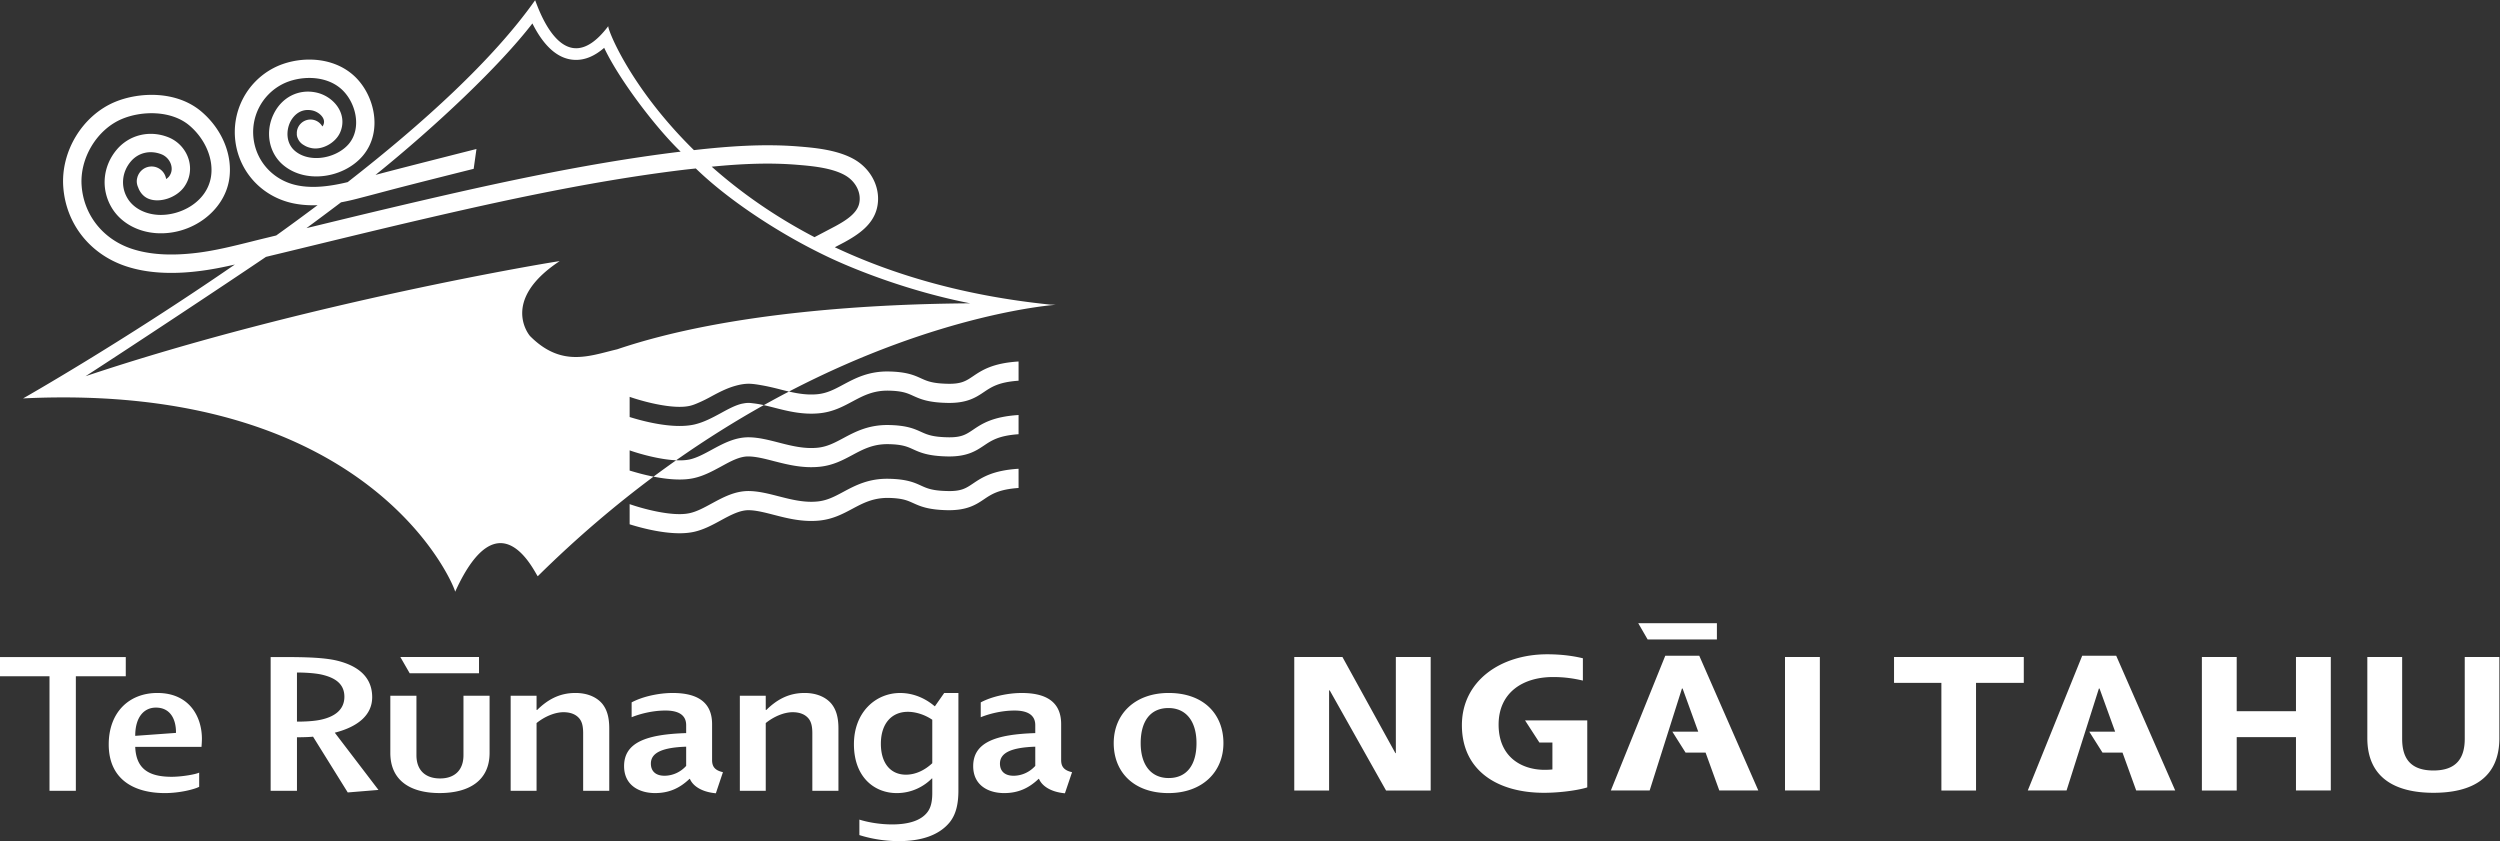 <svg version="1.1" id="svg2" width="512.92" height="172.573" xmlns="http://www.w3.org/2000/svg"><rect width="100%" height="100%" fill="#333333" stroke="none"/><g id="g8" transform="matrix(1.333 0 0 -1.333 0 172.573)"><g id="g10" transform="scale(.1)"><path d="M1434.91 119.949c-10.94-10.258-25.08-17.668-40.51-17.668-23.47 0-38.61 17.348-38.61 47.59 0 30.891 16.42 49.16 41.5 49.16 12.86 0 26.68-4.761 37.62-12.211zm0-23.48v-22.52c0-13.18-2.24-22.468-7.41-29.238-9.66-12.86-28.61-18.992-54.33-18.992-17.71 0-36.02 2.883-50.47 7.41v-23.8C1336.84 4.8 1358.39 0 1383.47 0c35.01 0 62.38 9.328 78.48 29.29 9.3 11.85 13.18 27.32 13.18 48.831V228h-21.87l-14.19-20.281h-.6C1425.25 218.98 1406.94 228 1385.39 228c-37.62 0-71.07-29.57-71.07-78.809 0-50.48 31.21-75.242 65.91-75.242 23.19 0 41.86 10.262 54.04 22.52zm-173.79 396.937c20.79 2.082 36.14 10.254 50.96 18.184 16.5 8.82 32.13 17.031 55.72 16.672 21.19-.481 28.77-3.926 37.54-7.891 10.82-4.894 23.04-10.461 53.21-11.016 30.12-.441 43.9 8.653 56 16.825 11.66 7.851 22.72 15.226 53.17 17.383v29.57c-40.03-2.488-56.57-13.621-69.83-22.52-10.86-7.332-18.07-12.215-38.78-11.777-24 .402-32.09 4.082-41.43 8.332-10.25 4.687-21.91 9.98-49.24 10.535-31.4.801-52.19-10.371-70.47-20.144-13.37-7.18-24.91-13.34-39.78-14.786-20.63-2.082-40.66 3.086-60.05 8.055-15.42 3.965-30 7.688-44.79 8.008-21.87.402-40.22-9.57-58.05-19.227-11.62-6.328-22.59-12.304-33.61-14.746-27-6.125-74.557 7.45-92.585 13.828v-31.054c16.786-5.246 48.475-13.782 76.835-13.782 7.82 0 15.43.684 22.32 2.208 15.1 3.398 28.44 10.656 41.34 17.707 15.02 8.171 29.45 15.859 43.15 15.585 11.3-.207 24.28-3.527 37.94-7.05 20.87-5.41 44.51-11.465 70.43-8.899m253.43 115.5c11.66 7.852 22.72 15.262 53.17 17.391v29.562c-39.99-2.519-56.57-13.586-69.83-22.558-10.86-7.324-17.99-12.141-38.78-11.738-24 .449-32.05 4.128-41.43 8.339-10.25 4.649-21.91 9.969-49.24 10.536-31.44.675-52.16-10.379-70.43-20.157-13.41-7.168-24.99-13.34-39.78-14.785-20.67-2.039-40.7 3.047-60.05 8.059-15.46 3.965-30.01 7.695-44.83 8.008-21.87.398-40.22-9.571-58.01-19.231-11.66-6.328-22.63-12.293-33.65-14.824-6.13-1.317-13.34-1.68-21-1.317a1802.418 1802.418 0 01-34.85-25.195c12.86-2.531 26.84-4.414 40.1-4.414 7.85 0 15.43.645 22.32 2.246 15.1 3.367 28.44 10.613 41.38 17.625 14.98 8.215 29.09 16.106 43.11 15.625 11.34-.242 24.24-3.523 37.94-7.09 20.87-5.332 44.51-11.414 70.47-8.816 20.71 2.012 36.1 10.223 50.96 18.191 16.46 8.809 32.09 17.149 55.68 16.621 21.19-.437 28.77-3.925 37.54-7.89 10.78-4.922 23.04-10.449 53.21-11.016 30.08-.555 43.9 8.692 56 16.828m-335.96-385.117h-39.86V77.481h39.86V181.73c11.9 9.61 27.64 16.7 41.5 16.7 10.58 0 19.59-3.25 25.08-10.621 3.53-4.84 5.13-11.618 5.13-21.547V77.481h40.18v95.828c0 18.031-3.84 29.613-10.93 38.3-9.34 10.942-24.12 16.43-41.15 16.43-25.72 0-43.75-11.301-58.85-26.09h-.96zm-176.79-104.48c0 16.382 16.7 24.75 54.32 26.043v-29.571c-8.65-9.66-20.91-15.152-33.41-15.152-13.54 0-20.91 7.051-20.91 18.68m-41.23-3.848c0-29.961 23.84-41.512 47.68-41.512 21.83 0 38.22 7.742 53 21.88h.64c3.53-8.977 15.46-19.95 39.94-22.2l10.9 32.492c-12.86 2.848-16.71 9.02-16.71 18.668v55.289c0 38.902-29.93 47.922-60.81 47.922-20.56 0-45.636-5.168-63.022-14.469v-22.84c12.582 5.137 32.172 10.297 52.082 10.297 17.39 0 31.85-5.16 31.85-22.508v-12.218c-60.132-1.93-95.55-13.821-95.55-50.801M825.84 223.789h-39.86V77.481h39.86V181.73c11.898 9.61 27.687 16.7 41.508 16.7 10.617 0 19.59-3.25 25.078-10.621 3.566-4.84 5.129-11.618 5.129-21.547V77.481h40.179v95.828c0 18.031-3.804 29.613-10.894 38.3-9.336 10.942-24.16 16.43-41.184 16.43-25.718 0-43.707-11.301-58.855-26.09h-.961zm-184.883 0h-40.184V135.73c0-42.468 30.848-61.742 75.918-61.742 45.352 0 76.84 19.274 76.84 61.742v88.059h-40.187v-91.617c0-23.16-13.856-35.703-36.016-35.703-22.512 0-36.371 12.543-36.371 35.703zm-10.375 34.57h106.684v25.082h-121.11zm-136.816-1.757c20.511-4.493 36.297-13.473 36.297-34.372 0-19.269-13.821-30.89-37.938-35.699-11.262-2.242-26.039-2.609-35.055-2.609v75.598c9.938 0 25.356-.629 36.696-2.918m21.836 21.91c-24.801 5.129-59.493 4.808-99.036 4.808V77.48h40.504v82.372c8.375 0 18.95.277 24.758.918l53.402-85.848 47.274 3.887-67.227 88.089c35.379 9.024 57.571 27.012 57.571 54.684 0 36.977-30.883 51.117-57.246 56.93M208.125 162.051c0 28.961 13.539 43.469 31.848 43.469 22.836 0 31.211-18.989 30.886-38.938zM167.34 148.91c0-53.73 38.539-74.96 86.496-74.96 22.797 0 45.309 5.78 52.723 9.66v21.878c-4.809-2.609-26.364-6.457-42.465-6.457-38.262 0-54.649 14.789-55.969 46.039h101.996c.281 3.16.641 8.969.641 12.5 0 33.809-19.266 70.469-68.504 70.469-44.391 0-74.918-30.609-74.918-79.129m26.238 134.41H0v-29.558h76.195V77.481h40.547v176.281h76.836zM1495.28 827.766c-141.98-.797-372.7-12.297-545.405-70.789-15.582-3.61-31.531-8.614-48.035-10.778-27.16-3.562-55.688.602-86.094 31.25 0 0-47.152 53.961 45.594 115.215-4.371 0-392.293-63.934-730.055-177.23.16.039.278.117.438.156 71.672 46.39 208.925 137.133 277.632 183.648 2.844.68 5.813 1.442 8.653 2.121 24.117 5.77 48.238 11.7 72.394 17.547 37.778 9.172 75.641 18.348 113.536 27.364 142.703 33.691 294.617 68.19 445.532 86.66 9.33 1.12 23.36 2.6 21.51 2.36 49-47.556 118.55-92.466 174.39-121.63 10.34-5.41 21-10.734 31.89-15.863 41.75-19.594 123.16-51.762 215.94-70.031h2.08m-241.61 101.836c5.49-2.883 5.49-2.883 0-.039-63.66 33.214-115.86 70.867-158.25 108.487 47.03 4.61 89.34 6.37 131.48 2.93 21.04-1.73 52.81-4.33 73.6-16.07 16.86-9.49 25.84-27.68 21.75-44.144-3.6-14.586-19.67-25.121-36.29-34.176zm-206.04 131.568c-.56-.04-1.09-.12-1.65-.16-152.312-18.67-305.109-53.33-448.535-87.217-37.976-8.977-75.879-18.188-113.734-27.402-4.047-.961-8.051-1.922-12.016-2.887 14.703 10.816 34.493 25.523 53.2 39.703a376.222 376.222 0 0126.562 6.012c16.023 4.125 32.012 8.375 47.992 12.621 40.262 10.61 129.606 32.93 129.606 32.93l4.285 30.53s-106.043-26.85-141.141-36.1c-4.726-1.24-9.492-2.52-14.265-3.81 93.589 75.56 191.421 168.07 241.5 233.16 18.707-37.25 41.304-56.12 67.261-56.12 14.625 0 29.047 6.25 43.227 18.59 22.199-47.44 78.328-121.95 117.708-159.85m-478.107-37.98c-8.414-2.21-16.828-4.41-25.156-6.61-1.164-.28-2.363-.56-3.527-.88 1.164.32 2.363.6 3.488.88 8.367 2.2 16.781 4.4 25.195 6.61M407.07 898.676c-4.164-1.039-8.328-2.086-12.578-3.125-7.129-1.801-14.383-3.528-21.59-5.289 7.207 1.761 14.461 3.488 21.59 5.289 4.25 1.039 8.414 2.086 12.578 3.125m1208.96-72.832c-5.17.238-12.78.515-22.24.801 9.42-.286 17.11-.563 22.28-.801-133.09 13.578-242.3 46.39-331.16 88.219l14.43 7.566c22.43 12.262 44.11 27.125 50.36 52.324 7.13 28.767-7.38 59.857-35.3 75.637-26.24 14.75-61.69 17.67-85.17 19.59-53.68 4.41-108.69.32-161.17-5.61-4.97-.56-4.97-.52 0 0-99.677 98-134.091 188.62-131.728 190.98-73.152-97.23-112.812 44.39-112.812 39.58-64.7-91.66-172.747-189.65-288.407-279.83h-.043c-23.757-5.73-52.359-10.38-78.199-4.82-34.777 7.34-60.738 34.38-66.183 68.75-5.61 35.38 11.898 70.11 43.546 86.62 25.079 13.06 65.34 15.14 90.504-6.73 22.914-19.95 32.891-60.53 11.977-85.17-10.059-11.78-27.164-19.99-44.59-21.35-15.062-1.17-28.645 2.64-38.262 10.85-13.941 11.98-13.457 31.37-7.168 44.35 2.602 5.29 12.578 22.07 33.692 17.87 7.172-1.44 13.98-6.25 16.949-11.94 1.801-3.6 1.918-6.93.277-10.62-.324-.76-.84-1.44-1.441-2.12-3.609 6.33-10.418 10.65-18.231 10.65-11.656 0-21.109-9.41-21.109-21.07 0-.19.078-.39.078-.6 0-.2-.078-.36-.078-.6 0-2.44.602-4.81 1.602-6.89 1.879-4.49 5.328-8.13 9.613-10.42 3.043-1.96 6.812-3.44 11.34-4.36 16.386-3.41 36.976 7.89 44.066 23.91 5.125 11.5 4.727 23.96-1.039 35.1-6.851 13.3-20.836 23.56-36.461 26.68-26.84 5.45-52.242-7.65-64.699-33.21-13.383-27.44-7.531-59.62 14.219-78.2 15.347-13.14 36.3-19.39 58.894-17.59 25.039 1.96 48.957 13.66 63.899 31.29 32.214 37.86 17.949 96.11-14.985 124.75-35.015 30.45-87.894 28.33-122.109 10.54-42.422-22.11-65.899-68.79-58.406-116.14 7.289-46.03 41.863-82.209 88.172-92.064 10.296-2.164 20.714-3.086 31.089-3.086 2.246 0 4.489.078 6.735.203.238 0 .437 0 .676.039-.2-.039-.438-.039-.637-.039a3556.496 3556.496 0 00-63.66-46.676c-4.61-1.117-9.172-2.242-13.743-3.363a1780.983 1780.983 0 01-23.757-5.852c-27.481-6.851-55.844-13.98-83.653-17.426-40.82-5.05-74.23-2.964-101.996 6.411-43.867 14.863-73.109 52-76.355 96.953-3.047 42.34 23.636 86.5 62.136 102.6 30.606 12.86 76.157 13.46 104-10.26 24.317-20.79 37.254-51.64 32.973-78.64-6.211-38.939-47.234-60.735-81.812-58.653-20.707 1.281-38.332 10.976-47.032 26.043-10.375 17.87-8.25 39.86 5.411 56.04 11.578 13.63 29.605 17.91 47.07 11.14 7.097-2.72 12.863-8.97 14.949-16.22 1.316-4.45 1.879-11.1-2.926-17.71-1.246-1.64-2.886-3.05-4.687-4.21-1.645 10.9-11.02 19.32-22.399 19.32-10.015 0-18.386-6.46-21.468-15.43h-.122c-.078-.24-.078-.56-.125-.8-.636-2.09-1.078-4.25-1.078-6.58 0-3.32.801-6.52 2.125-9.37 2.602-7.446 8.051-14.18 15.625-17.345 17.067-7.171 42.743 1.125 54.922 17.705 8.934 12.22 11.621 27.69 7.332 42.35-4.609 15.79-16.547 28.73-31.926 34.65-28.609 11.1-59.578 3.53-78.886-19.22-21.473-25.45-24.719-60.18-8.293-88.504 13.461-23.277 39.543-38.258 69.828-40.106 53.684-3.203 103.684 33.778 111.453 82.41 5.891 37.1-10.418 77.2-42.586 104.64-38.223 32.58-95.906 30.53-133.328 14.86-49.918-20.95-83.371-75.95-79.399-130.76 4.086-56.485 40.704-103.075 95.508-121.704 20.95-7.09 44.305-10.578 70.586-10.578 13.86 0 28.446.922 43.989 2.925 18.187 2.243 36.214 5.848 54.043 9.977C186.691 767.031 35.54 681.422 35.54 681.422c.116.039.237.074.355.113-.157-.039-.239-.074-.356-.113 545.203 26.316 667.352-297.664 664.988-297.664 69.59 153.156 124.797 23.996 127.2 23.996 59.73 59.012 119.582 109.648 178.113 153.242-7.129 1.395-13.863 2.996-19.988 4.598a452.89 452.89 0 00-16.747 4.777v31.082c13.903-4.969 45.505-14.14 71.545-15.262 46.24 32.45 91.43 60.575 134.94 84.891a154.56 154.56 0 01-16.19 2.766c-2.24.238-4.53.597-6.65.636-3.16.086-6.41-.359-9.61-1.039-.33-.078-.61-.039-.93-.121-10.57-2.402-21.35-8.336-32.57-14.457-12.94-7.012-26.28-14.269-41.38-17.715-6.89-1.515-14.5-2.16-22.32-2.16-28.36 0-60.049 8.496-76.835 13.781v31.047c11.497-4.047 34.975-11.011 57.485-13.976 12.79-1.692 25.32-2.129 35.1.117 4.69 1.043 9.33 2.965 14.06 5.047 6.41 2.765 12.9 6.051 19.59 9.738 11.3 6.125 22.92 12.098 35.46 15.742 7.17 2.082 14.54 3.61 22.55 3.485 6.01-.16 11.98-1.121 17.99-2.164 8.81-1.524 17.66-3.524 26.84-5.848 5.29-1.402 10.7-2.766 16.15-4.004-12.79-6.609-25.64-13.586-38.7-20.875 4.88-1.121 9.89-2.363 15.1-3.68 20.83-5.371 44.47-11.425 70.39-8.859 20.79 2.043 36.14 10.215 50.96 18.187 16.5 8.817 32.13 17.106 55.72 16.629 21.19-.441 28.77-3.925 37.54-7.894 10.82-4.891 23.04-10.457 53.21-10.981 30.04-.597 43.9 8.661 56 16.829 11.66 7.812 22.72 15.222 53.17 17.347v29.567c-40.03-2.485-56.57-13.579-69.83-22.516-10.86-7.328-18.03-12.176-38.78-11.777-24 .441-32.09 4.125-41.43 8.332-10.25 4.687-21.91 9.972-49.24 10.574-31.4.723-52.19-10.414-70.47-20.152-13.37-7.208-24.91-13.34-39.78-14.817-14.98-1.484-29.56.801-43.86 4.086 234.16 121.863 410.39 133.484 410.39 133.484s-3.04.204-8.69.403m-22.6-710.063c-8.73-9.66-20.91-15.152-33.45-15.152-13.5 0-20.91 7.051-20.91 18.68 0 16.382 16.75 24.75 54.36 26.043zm45.63-42.152l10.98 32.492c-12.86 2.848-16.78 9.02-16.78 18.668v55.289c0 38.902-29.85 47.922-60.74 47.922-20.59 0-45.71-5.168-63.02-14.469v-22.84c12.5 5.137 32.13 10.297 52.08 10.297 17.35 0 31.85-5.16 31.85-22.508v-12.218c-60.13-1.93-95.54-13.821-95.54-50.801 0-29.961 23.83-41.512 47.63-41.512 21.87 0 38.22 7.742 53.04 21.88h.64c3.53-8.977 15.47-19.95 39.86-22.2m202.52 77.211c0-33.781-15.14-53.73-42.79-53.73-27 0-43.11 19.949-43.11 53.73 0 34.051 15.11 54 42.75 54 27.04 0 43.15-20.27 43.15-54m41.46 0c0 44.672-30.52 77.199-84.25 77.199-52.08 0-84.61-32.527-84.61-77.199 0-44.399 30.57-76.89 84.25-76.89 52.12 0 84.61 32.491 84.61 76.89m250.28-72.918h68.7v205.476h-53.61V135.41h-.68l-81.52 147.988h-74.15V77.922h53.6v154.117h.96zm242.93-3.531c28.56 0 56.17 4.82 66.78 8.34v103.078h-95.75l22.04-34.008 20.07-.039v-41.43c-2.25-.281-7.05-.594-11.86-.594-35.01 0-70.95 19.223-70.95 69.614 0 48.48 36.3 73.207 83.82 73.207 17.98 0 32.09-2.25 45.9-5.45v34.321c-9.29 2.25-27.92 6.14-54.92 6.14-72.23 0-131.29-41.429-131.29-109.129 0-69.992 54.89-104.05 126.16-104.05m159.73 235.968h106.6v25.039h-121.06zm110.29-232.437h60.05l-90.89 207.398h-52.33l-83.77-207.398h59.73l49.72 156.957h1l24.08-66.449-39.86.039 20.35-32.219h30.8zm101.12 0h53.64v205.437h-53.64zm294.01 165.656h73.52v39.82h-199.71v-39.82h72.87V77.922h53.32zm246.54-165.656h60.05l-90.82 207.398h-52.35l-83.77-207.398h59.69l49.79 156.957h.97l24.03-66.449-39.82.039 20.35-32.219h30.81zm245.9 0h53.61v205.476h-53.61v-83.449h-91.22v83.449h-53.6V77.922h53.6v82.168h91.22zm313.05 80.598v124.878h-53.28V157.531c0-30.133-13.14-48.801-48.16-48.801-35.33 0-48.19 18.668-48.19 48.801v125.867h-53.6V158.52c0-61.649 43.71-84.13 101.79-84.13 59.1 0 101.44 22.481 101.44 84.13" id="path12" fill="#fff" fill-opacity="1" fill-rule="nonzero" stroke="none"/></g></g></svg>